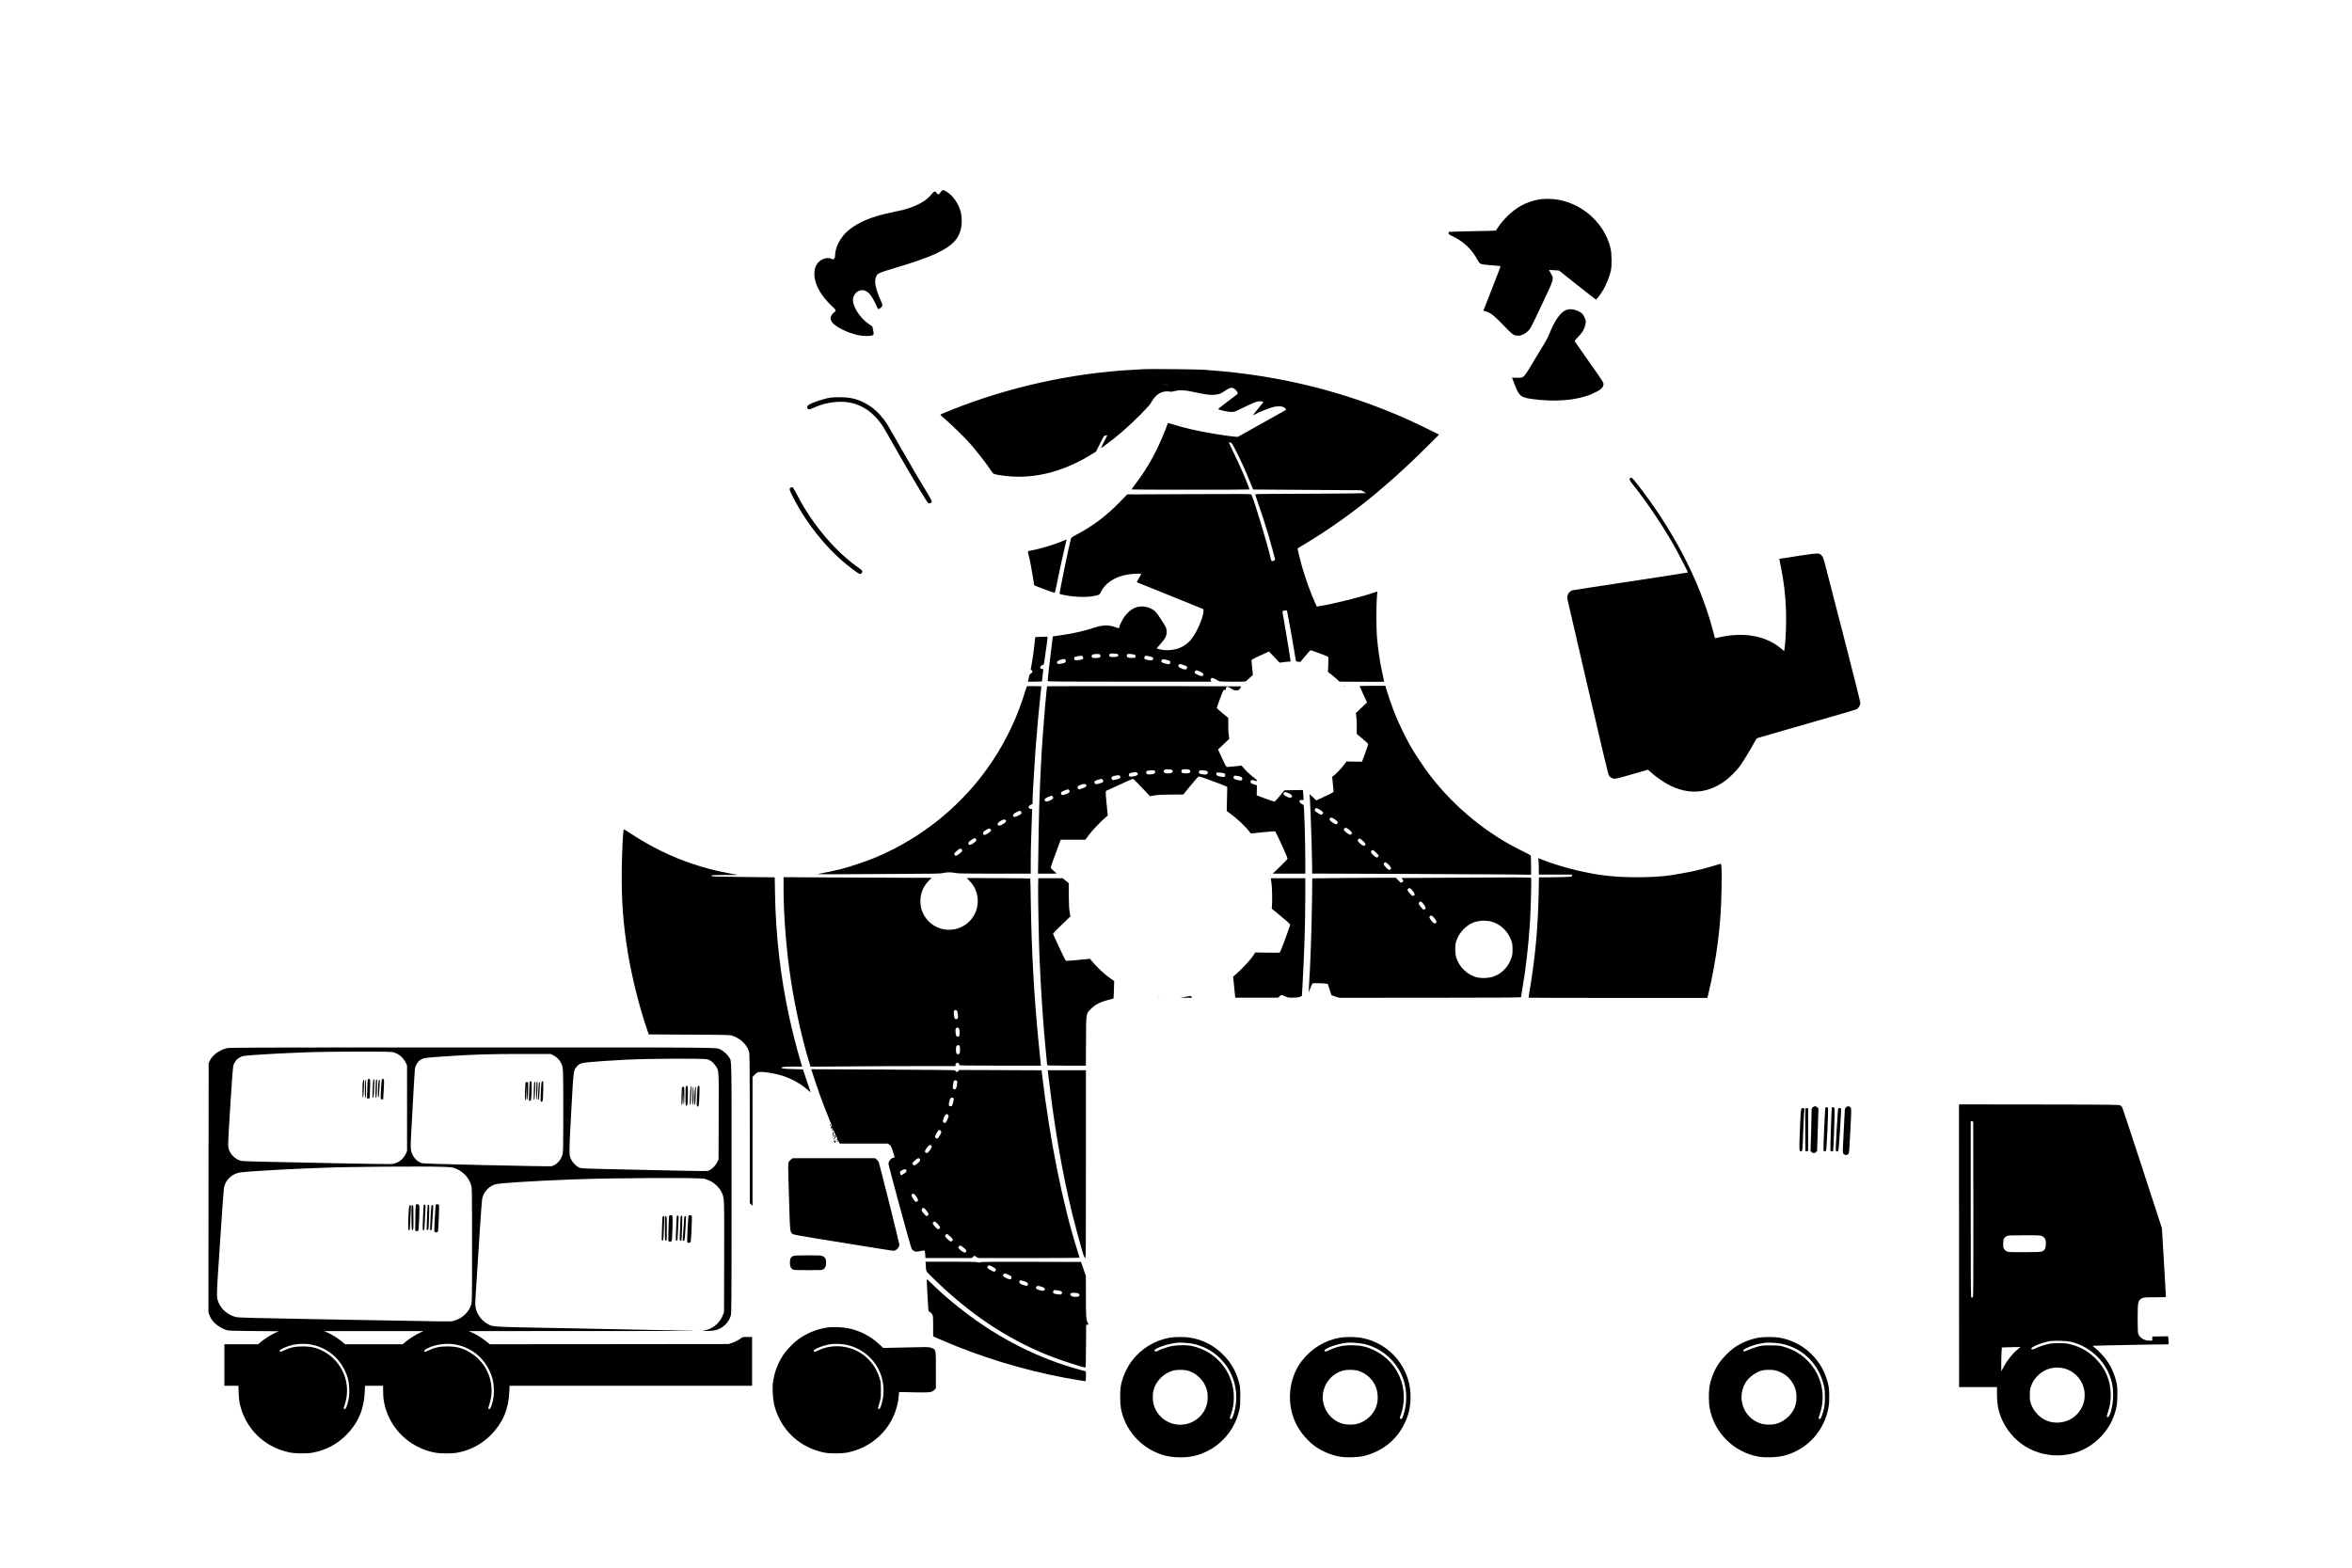 <?xml version="1.0" standalone="no"?>
<!DOCTYPE svg PUBLIC "-//W3C//DTD SVG 20010904//EN"
 "http://www.w3.org/TR/2001/REC-SVG-20010904/DTD/svg10.dtd">
<svg version="1.0" xmlns="http://www.w3.org/2000/svg"
 width="5157pt" height="3438pt" viewBox="0 0 5157 3438"
 preserveAspectRatio="xMidYMid meet">

<g transform="translate(0,3438) scale(0.1,-0.1)"
fill="#000000" stroke="none">
<path d="M20624 30165 c-30 -52 -65 -61 -85 -22 -30 55 -58 49 -117 -26 -87
-111 -235 -207 -432 -280 -113 -42 -201 -65 -426 -112 -442 -91 -733 -210
-958 -394 -171 -138 -296 -373 -296 -554 0 -29 -7 -53 -19 -68 -19 -23 -19
-23 -55 -6 -110 52 -270 -14 -339 -140 -36 -67 -50 -166 -37 -259 29 -210 151
-417 365 -621 94 -91 105 -104 95 -122 -6 -11 -19 -25 -31 -31 -34 -19 -79
-90 -79 -127 0 -82 88 -166 263 -252 222 -108 429 -155 601 -136 87 9 93 19
70 126 l-18 81 -66 44 c-211 139 -384 418 -355 573 17 92 90 163 181 177 65 9
142 -31 200 -105 38 -48 112 -185 152 -283 14 -34 20 -34 62 -5 56 37 58 65
15 160 -119 259 -153 432 -104 533 35 73 39 75 486 210 632 190 943 322 1148
484 113 91 172 177 216 320 34 107 34 300 1 414 -51 177 -164 340 -295 425
-83 55 -109 54 -143 -4z"/>
<path d="M33769 30009 c-142 -20 -300 -74 -425 -144 -186 -104 -388 -298 -512
-491 l-32 -51 -158 -6 c-86 -3 -242 -6 -347 -7 -104 -1 -266 -5 -360 -9 l-170
-6 -3 -27 c-3 -24 4 -30 92 -71 235 -112 422 -290 542 -517 19 -37 46 -73 62
-82 26 -16 130 -29 345 -44 62 -4 97 -10 97 -18 0 -6 -85 -227 -188 -491
l-188 -480 50 -13 c102 -26 190 -96 407 -322 138 -143 182 -183 218 -197 96
-37 201 -8 302 85 54 50 60 61 300 569 284 603 276 575 202 698 -22 39 -40 71
-38 73 2 2 51 0 110 -4 l108 -7 291 -232 c160 -127 343 -271 406 -319 l115
-87 33 38 c127 144 248 396 294 608 20 93 17 362 -6 465 -135 623 -745 1106
-1387 1099 -57 -1 -129 -5 -160 -10z"/>
<path d="M34349 27586 c-128 -45 -257 -224 -376 -521 -24 -60 -63 -139 -85
-175 -23 -36 -124 -202 -224 -370 -268 -449 -245 -425 -404 -424 l-109 1 16
-36 c8 -20 23 -58 33 -86 102 -278 138 -310 390 -345 493 -70 978 -31 1297
103 178 75 256 133 268 200 10 54 12 52 -285 472 -109 154 -336 479 -343 491
-4 7 21 41 61 80 38 38 85 94 106 124 42 63 76 163 76 224 0 55 -51 158 -93
190 -98 73 -238 104 -328 72z"/>
<path d="M25085 26284 c-33 -2 -145 -8 -250 -14 -1349 -75 -2721 -379 -3980
-882 -110 -44 -210 -85 -222 -92 -22 -11 -19 -16 99 -116 130 -113 386 -362
513 -500 138 -151 413 -504 500 -643 34 -54 41 -56 201 -81 647 -101 1310 49
1957 441 l128 78 87 175 c87 174 87 175 125 181 20 3 37 4 37 2 0 -2 -20 -40
-44 -86 -25 -45 -57 -108 -71 -141 l-26 -58 53 38 c289 208 540 426 828 716
123 124 195 205 214 240 61 114 135 191 220 228 53 24 139 34 191 23 30 -7 58
-4 110 10 104 28 213 24 385 -13 237 -51 350 -69 435 -70 94 0 187 21 230 53
126 92 182 115 232 96 37 -14 79 -54 94 -92 12 -28 11 -32 -12 -49 -13 -11
-111 -85 -216 -165 -106 -80 -193 -148 -193 -152 0 -17 205 -64 280 -65 75 -1
75 -1 265 92 237 117 303 142 369 142 66 0 86 -12 65 -37 -9 -10 -28 -31 -42
-48 -53 -62 -176 -219 -173 -222 1 -1 32 13 68 32 104 55 333 144 401 155 126
20 199 8 241 -39 19 -21 19 -22 0 -36 -10 -8 -46 -29 -79 -46 -33 -18 -264
-147 -514 -287 l-453 -254 -112 11 c-110 12 -166 20 -421 61 -327 53 -662 130
-890 204 -95 31 -107 33 -112 18 -41 -120 -132 -341 -195 -474 -156 -331 -314
-593 -525 -869 -40 -53 -73 -99 -73 -103 0 -7 2574 -8 2582 0 15 15 -202 524
-349 818 -57 114 -102 211 -99 214 3 3 20 1 37 -4 29 -8 41 -27 130 -204 110
-217 188 -389 294 -650 l72 -175 1182 -8 1183 -8 57 -32 56 -32 -340 -6 c-187
-3 -735 -7 -1217 -8 -621 -1 -878 -4 -878 -12 0 -6 30 -95 66 -197 70 -196
145 -427 215 -659 45 -153 159 -563 159 -575 0 -12 -60 -40 -74 -35 -7 3 -18
31 -25 63 -66 295 -369 1296 -422 1396 -9 17 -87 17 -1367 11 l-1357 -6 -149
-154 c-300 -310 -592 -531 -953 -723 -111 -59 -124 -68 -133 -100 -44 -154
-257 -1196 -247 -1206 2 -2 37 -11 78 -19 267 -57 569 -61 747 -10 50 15 53
18 87 85 84 166 258 292 485 350 147 37 390 54 390 28 0 -7 -23 -49 -50 -93
-45 -71 -48 -81 -33 -88 10 -4 340 -137 733 -296 l715 -289 3 -31 c7 -70 -50
-246 -135 -415 -110 -220 -213 -329 -380 -402 -127 -56 -333 -69 -460 -30
l-53 17 90 103 c108 124 129 167 130 259 0 82 -7 98 -136 293 -77 117 -104
150 -151 184 -123 88 -292 105 -426 43 -77 -37 -151 -102 -215 -191 -46 -65
-112 -203 -112 -236 0 -20 -1 -20 -93 13 -133 49 -270 46 -437 -9 -243 -79
-464 -130 -735 -169 l-190 -27 -32 -254 c-33 -264 -83 -699 -83 -725 0 -13
213 -15 1795 -15 l1796 0 -11 21 c-14 25 -8 44 18 58 15 8 32 3 78 -21 32 -17
66 -37 75 -44 12 -11 74 -14 304 -14 285 0 288 0 309 23 12 12 47 45 79 73
l58 51 -15 148 c-9 81 -16 157 -16 169 0 22 34 40 330 173 l54 25 117 -123
116 -122 84 11 c46 7 101 12 122 12 37 0 38 1 32 33 -3 17 -30 187 -60 377
-31 190 -70 425 -88 522 -37 198 -39 188 39 188 l32 0 37 -192 c47 -248 118
-651 140 -798 10 -63 20 -118 24 -121 3 -4 25 -9 49 -12 l43 -5 107 129 c58
71 112 129 118 129 18 0 367 -130 382 -143 10 -8 11 -45 6 -171 l-7 -161 79
-62 c44 -33 100 -82 126 -107 l47 -45 490 -3 c270 -2 491 -1 491 2 0 3 -13 64
-29 136 -65 286 -108 574 -131 869 -14 175 -14 671 -1 830 6 66 11 125 11 132
0 9 -11 8 -42 -3 -282 -100 -955 -268 -1239 -309 l-47 -7 -27 59 c-101 217
-226 565 -304 843 -42 149 -94 371 -89 375 2 1 77 47 168 100 501 298 1141
755 1566 1119 39 34 108 93 154 131 286 241 653 582 989 919 l224 224 -214
107 c-1307 655 -2724 1074 -4219 1249 -209 25 -432 45 -730 67 -138 10 -1178
20 -1305 13z m458 -341 c-7 -2 -19 -2 -25 0 -7 3 -2 5 12 5 14 0 19 -2 13 -5z
m60 -10 c-7 -2 -21 -2 -30 0 -10 3 -4 5 12 5 17 0 24 -2 18 -5z m-1089 -5905
c8 -13 8 -23 0 -35 -9 -14 -28 -19 -88 -21 -81 -3 -106 6 -106 37 0 34 22 42
104 39 62 -2 81 -7 90 -20z m-396 0 c18 -18 14 -56 -7 -68 -11 -5 -51 -10 -90
-10 -60 0 -72 3 -81 20 -16 30 3 58 43 63 69 8 124 6 135 -5z m768 -9 c8 -7
14 -24 12 -38 -3 -24 -7 -26 -58 -29 -107 -6 -156 20 -129 69 10 20 17 21 86
16 41 -3 81 -11 89 -18z m-1148 -31 c15 -15 15 -55 0 -64 -7 -4 -43 -13 -80
-19 -74 -13 -108 -2 -108 34 0 27 20 40 81 50 78 13 94 12 107 -1z m1458 1
c55 -10 94 -31 94 -51 0 -4 -8 -16 -19 -27 -17 -17 -24 -17 -88 -7 -38 7 -74
16 -81 20 -26 16 -7 76 23 76 6 0 38 -5 71 -11z m-1845 -69 c21 -12 26 -52 7
-67 -24 -18 -141 -42 -159 -33 -51 28 -23 71 61 93 70 19 68 19 91 7z m2298
-34 c16 -10 14 -51 -4 -66 -12 -10 -29 -9 -85 5 -97 24 -119 46 -81 84 19 19
21 19 89 1 38 -9 75 -21 81 -24z m292 -87 c35 -12 70 -26 77 -32 19 -15 14
-44 -9 -60 -18 -14 -28 -13 -87 7 -77 26 -100 51 -76 84 19 27 16 27 95 1z
m373 -148 c63 -28 80 -48 70 -76 -11 -28 -48 -27 -117 4 -37 17 -67 32 -67 35
0 2 -3 11 -6 19 -6 17 21 47 42 47 8 0 43 -13 78 -29z"/>
<path d="M18206 25659 c-140 -20 -407 -110 -477 -160 -38 -27 -41 -74 -4 -91
21 -9 36 -6 102 24 184 83 353 125 544 135 384 19 701 -141 946 -477 46 -64
102 -157 238 -400 264 -469 619 -1074 760 -1294 37 -58 56 -67 96 -46 34 19
21 56 -70 202 -145 235 -370 618 -608 1038 -279 490 -283 497 -357 595 -189
250 -438 411 -719 466 -105 20 -337 25 -451 8z"/>
<path d="M35747 23899 c-30 -17 -19 -52 39 -124 325 -405 718 -992 967 -1447
97 -177 260 -498 255 -503 -2 -2 -273 -45 -603 -95 -330 -50 -715 -109 -855
-130 -140 -21 -435 -66 -655 -100 -220 -33 -409 -63 -420 -66 -41 -12 -84 -55
-100 -99 -15 -38 -16 -53 -7 -98 6 -28 209 -904 450 -1945 312 -1345 445
-1901 459 -1920 31 -42 68 -64 114 -69 35 -4 114 15 393 96 l349 101 51 -45
c572 -506 1131 -572 1648 -195 89 65 245 222 315 316 64 87 213 331 309 506
52 96 62 108 93 116 20 5 263 76 541 157 278 80 748 216 1045 301 297 84 555
161 573 171 42 21 82 88 82 137 0 20 -149 614 -330 1319 -182 705 -358 1388
-391 1517 -87 340 -95 365 -130 399 -57 57 -62 57 -514 -11 -225 -34 -411 -62
-412 -63 -1 0 13 -75 32 -165 66 -323 101 -611 114 -942 12 -282 -6 -721 -35
-885 l-6 -32 -65 55 c-338 287 -832 373 -1388 240 -33 -8 -60 -14 -61 -13 -1
1 -27 97 -58 212 -292 1077 -882 2203 -1679 3208 -76 96 -94 110 -120 96z"/>
<path d="M17342 23689 c-46 -17 -39 -49 53 -226 313 -607 779 -1173 1270
-1544 149 -112 180 -132 204 -124 26 8 44 40 36 64 -3 10 -31 35 -62 57 -514
352 -1037 969 -1365 1611 -46 89 -90 164 -98 166 -9 2 -26 0 -38 -4z"/>
<path d="M23275 22504 c-185 -75 -459 -157 -650 -194 -103 -20 -95 -11 -74
-93 30 -116 70 -320 98 -502 l26 -170 88 -37 c87 -37 344 -128 363 -128 5 0
22 66 37 148 36 192 126 609 181 840 23 100 42 182 42 182 -1 -1 -50 -21 -111
-46z"/>
<path d="M22818 20413 l-117 -4 -5 -32 c-3 -18 -10 -81 -16 -142 -14 -139 -35
-290 -61 -428 l-20 -108 22 -18 c27 -22 20 -50 -19 -72 -23 -13 -31 -28 -41
-75 -7 -32 -15 -69 -18 -82 l-5 -23 153 3 154 3 12 105 c6 58 14 120 17 139 5
29 3 33 -15 28 -13 -3 -28 2 -40 14 -25 25 -12 53 36 73 29 12 34 20 40 58 3
24 21 153 40 288 41 285 41 281 18 278 -10 -1 -71 -4 -135 -5z"/>
<path d="M22527 19332 c-11 -2 -25 -33 -42 -90 -171 -569 -406 -1073 -728
-1557 -620 -933 -1523 -1676 -2562 -2110 -198 -83 -549 -201 -756 -254 -132
-34 -330 -76 -508 -108 -24 -5 120 -7 320 -6 200 2 814 5 1364 7 868 4 1008 6
1060 20 75 20 192 20 270 1 50 -12 196 -14 858 -15 l797 0 0 263 c0 144 4 381
10 527 5 146 12 347 15 448 l6 182 -30 0 c-33 0 -55 27 -45 55 4 9 24 25 45
36 l39 19 1 88 c0 48 2 103 4 122 1 19 6 98 9 175 6 130 9 174 21 345 3 36 9
144 15 240 6 96 12 195 15 220 2 25 7 83 10 130 6 91 24 304 50 595 14 153 36
369 62 607 l6 57 -145 3 c-80 2 -152 2 -161 0z m-143 -2748 c33 -33 12 -59
-83 -104 -55 -25 -82 -21 -89 14 -5 25 14 44 77 76 65 34 74 35 95 14z m-334
-189 c21 -26 6 -49 -59 -88 -66 -40 -103 -44 -115 -11 -10 25 10 50 66 82 59
34 90 39 108 17z m-332 -197 c24 -24 12 -48 -48 -88 -75 -51 -115 -52 -115 -5
0 24 9 36 54 67 56 39 88 47 109 26z m-316 -224 c12 -25 10 -29 -24 -59 -58
-50 -105 -72 -126 -59 -41 26 -26 57 53 110 60 41 82 43 97 8z m-310 -230 c12
-25 9 -29 -37 -71 -76 -67 -116 -77 -131 -30 -6 18 4 31 52 74 67 60 98 67
116 27z"/>
<path d="M23523 19332 l-563 -2 -5 -23 c-2 -12 -11 -101 -20 -197 -8 -96 -17
-195 -20 -220 -7 -69 -33 -393 -40 -495 -3 -49 -8 -108 -10 -130 -2 -22 -7
-87 -10 -145 -3 -58 -8 -123 -10 -145 -2 -22 -7 -105 -11 -185 -3 -80 -8 -152
-9 -161 -2 -9 -6 -108 -10 -220 -4 -112 -9 -206 -10 -209 -2 -3 -6 -117 -10
-255 -4 -137 -8 -261 -10 -273 -2 -13 -6 -213 -10 -445 -3 -232 -8 -554 -11
-714 l-5 -293 205 0 c113 0 206 2 206 4 0 2 -29 28 -65 56 -47 37 -65 58 -65
75 0 20 87 265 193 545 l25 65 270 0 270 0 78 105 c76 102 256 292 361 381
l52 44 -25 249 c-14 136 -23 259 -20 272 3 12 15 26 27 29 11 4 69 30 127 57
197 93 432 198 443 198 9 0 167 -159 325 -328 l49 -53 95 17 c73 13 159 18
365 19 l270 1 159 195 c87 107 166 197 175 200 10 4 78 -16 156 -45 77 -29
205 -76 285 -105 80 -30 155 -60 167 -67 l22 -14 -6 -263 -6 -263 74 -54 c158
-114 341 -288 434 -412 l20 -26 262 26 c231 23 265 25 277 12 21 -23 266 -562
266 -587 0 -14 -51 -70 -162 -177 l-163 -156 358 0 357 0 0 288 c0 430 -25
1214 -38 1220 -37 14 -88 51 -90 65 -6 31 18 50 57 43 l34 -5 -6 110 c-3 61
-7 112 -9 113 -2 1 -94 0 -205 -2 l-202 -4 -101 -124 c-60 -74 -108 -124 -119
-124 -9 0 -100 31 -202 69 l-184 69 2 110 2 111 -57 16 c-69 20 -82 30 -82 61
0 36 30 47 80 29 52 -18 60 -19 60 -1 0 7 -32 37 -71 66 -76 57 -174 149 -231
218 l-35 42 -143 -15 c-78 -8 -154 -15 -169 -15 -26 0 -33 11 -116 192 l-89
191 123 117 124 116 -12 82 c-7 44 -11 148 -10 229 l1 148 -126 103 c-69 57
-126 110 -126 117 0 20 129 366 142 382 6 7 21 13 34 13 20 0 24 5 24 30 0 23
5 31 25 36 19 5 40 -4 88 -35 53 -34 72 -41 114 -41 49 0 53 2 83 43 20 28 27
43 18 45 -19 4 -3023 7 -3685 4z m2184 -1849 c13 -19 12 -24 -6 -42 -30 -30
-149 -31 -176 -1 -17 18 -17 21 -1 45 16 24 21 26 93 23 65 -3 78 -6 90 -25z
m377 11 c22 -21 20 -51 -3 -64 -21 -11 -112 -13 -149 -4 -26 8 -39 48 -22 69
18 22 153 21 174 -1z m-766 -16 c19 -19 14 -46 -10 -62 -35 -21 -145 -28 -163
-9 -18 18 -19 47 -2 61 24 20 157 28 175 10z m1144 -5 c5 -2 13 -13 18 -23 8
-15 6 -24 -10 -40 -17 -17 -29 -20 -73 -15 -83 10 -96 14 -108 36 -8 17 -7 25
7 41 17 17 26 19 89 13 38 -4 73 -9 77 -12z m-1530 -40 c40 -36 9 -66 -82 -80
-74 -12 -100 -4 -100 31 0 32 15 42 80 54 79 14 81 14 102 -5z m1902 -9 c27
-10 38 -41 25 -65 -10 -20 -16 -21 -72 -14 -97 10 -131 35 -113 82 5 13 18 15
75 9 38 -3 77 -9 85 -12z m-2274 -64 c19 -35 -3 -57 -67 -70 -32 -6 -64 -13
-71 -16 -23 -7 -52 15 -52 41 0 29 11 36 70 51 73 19 108 17 120 -6z m2638
-13 c28 -9 38 -18 40 -38 5 -47 -19 -55 -104 -35 -80 19 -98 35 -83 75 9 22
13 23 60 17 27 -4 67 -12 87 -19z m-3027 -57 c21 -12 26 -53 7 -67 -7 -5 -44
-18 -81 -28 -68 -18 -69 -18 -89 3 -33 33 -7 62 73 83 35 10 65 18 67 18 2 1
12 -4 23 -9z m-357 -122 c18 -30 -5 -51 -83 -78 l-73 -25 -19 23 c-27 34 -11
56 58 81 68 23 102 23 117 -1z m-370 -120 c23 -33 3 -56 -73 -84 -67 -25 -95
-24 -105 3 -13 32 5 51 72 76 83 32 87 32 106 5z m4815 -66 c63 -31 81 -54 65
-79 -18 -28 -55 -25 -119 10 -61 32 -76 56 -55 82 18 21 47 18 109 -13z
m-5175 -74 c22 -31 4 -54 -64 -84 -68 -29 -96 -30 -110 -4 -17 31 1 52 72 82
77 33 83 34 102 6z"/>
<path d="M29463 19333 c9 -2 23 -2 30 0 6 3 -1 5 -18 5 -16 0 -22 -2 -12 -5z"/>
<path d="M29810 19336 c0 -3 37 -85 81 -183 l82 -178 -123 -117 -122 -117 11
-80 c7 -44 11 -147 10 -228 l-2 -148 124 -102 c68 -56 125 -110 126 -120 2
-10 -28 -101 -66 -203 l-68 -185 -170 3 -170 3 -53 -72 c-57 -77 -161 -187
-223 -236 l-38 -30 15 -148 c9 -81 16 -158 16 -170 0 -19 -26 -34 -190 -110
l-191 -89 -67 67 c-59 58 -93 84 -79 60 3 -5 7 -71 11 -148 4 -77 8 -183 11
-235 15 -316 34 -990 35 -1221 l0 -126 1823 -7 c1002 -3 2082 -9 2400 -12
l577 -7 0 201 c0 110 -3 208 -6 217 -4 9 -70 47 -148 84 -785 375 -1496 951
-2046 1656 -121 156 -341 482 -440 655 -106 185 -269 521 -348 721 -65 164
-167 462 -193 564 l-11 45 -284 0 c-156 0 -284 -2 -284 -4z m-869 -2715 c48
-29 65 -45 67 -64 4 -30 -26 -51 -55 -40 -34 13 -120 72 -126 86 -7 18 19 57
37 57 7 0 41 -17 77 -39z m330 -211 c62 -43 76 -74 44 -100 -19 -16 -54 -2
-122 49 -43 31 -53 57 -31 79 20 20 47 14 109 -28z m308 -225 c67 -49 80 -84
40 -106 -19 -10 -29 -6 -77 28 -74 52 -87 72 -66 101 8 12 21 22 28 22 8 0 41
-20 75 -45z m304 -246 c57 -50 68 -74 45 -97 -21 -21 -45 -13 -102 35 -56 48
-69 76 -44 101 21 21 43 13 101 -39z m288 -256 c32 -31 59 -61 59 -68 0 -7 -9
-20 -19 -29 -24 -22 -47 -12 -108 47 -46 44 -55 79 -25 96 27 16 30 15 93 -46z
m276 -265 c57 -56 67 -90 34 -108 -28 -14 -27 -15 -87 41 -54 52 -66 83 -42
107 21 21 41 13 95 -40z"/>
<path d="M13675 16188 c-15 -46 -38 -505 -42 -858 -9 -685 28 -1204 133 -1840
88 -539 256 -1211 421 -1685 l38 -110 890 -5 c890 -5 890 -5 952 -27 195 -71
336 -221 363 -388 6 -37 10 -665 10 -1671 l0 -1610 30 -29 30 -29 0 1412 0
1412 37 41 c20 22 50 47 66 56 50 25 160 20 357 -19 280 -54 531 -173 740
-351 l75 -64 -85 252 -84 252 -219 7 c-204 6 -255 12 -250 33 4 15 79 22 264
22 l186 1 -48 163 c-63 208 -176 654 -233 917 -192 881 -297 1788 -313 2718
l-6 352 -86 1 c-47 1 -358 5 -691 8 -565 6 -605 7 -608 24 -3 16 16 17 290 18
l293 1 -180 33 c-310 57 -533 114 -823 211 -463 154 -941 389 -1355 666 -94
63 -149 94 -152 86z"/>
<path d="M33734 15499 c3 -34 6 -115 6 -180 l0 -119 365 0 365 0 0 -23 c0 -24
0 -24 -172 -30 -95 -4 -259 -7 -364 -7 l-191 0 -6 -347 c-14 -739 -77 -1424
-196 -2123 -16 -91 -26 -167 -24 -170 3 -3 885 -5 1961 -5 l1957 0 27 110 c74
295 159 759 202 1105 54 424 75 724 83 1195 7 409 1 540 -25 532 -10 -3 -100
-30 -202 -60 -287 -85 -468 -124 -883 -191 -195 -32 -542 -49 -867 -43 -438 8
-709 41 -1145 138 -267 59 -616 166 -844 258 l-54 22 7 -62z"/>
<path d="M17180 14909 c0 -616 63 -1389 165 -2050 92 -592 247 -1286 397
-1773 l30 -99 786 6 c433 4 1148 7 1590 7 l802 0 0 23 c0 27 10 41 33 50 21 8
61 -28 53 -49 -5 -12 120 -14 891 -14 l896 0 -6 58 c-3 31 -21 217 -41 412
-102 1019 -159 2034 -175 3132 -3 273 -9 499 -12 502 -3 3 -317 6 -699 8
l-695 3 60 -60 c112 -113 173 -250 182 -411 21 -361 -265 -664 -627 -664 -247
1 -461 135 -569 356 -42 86 -61 171 -61 274 0 165 65 324 180 441 l67 69 -491
0 c-270 0 -1001 3 -1623 7 l-1133 6 0 -234z m3800 -2693 c19 -24 35 -153 20
-171 -17 -20 -57 -19 -69 3 -17 31 -25 151 -11 167 16 19 44 19 60 1z m50
-397 c6 -10 10 -49 10 -88 0 -60 -3 -72 -20 -81 -45 -24 -70 21 -70 125 0 44
7 59 30 67 21 7 39 -1 50 -23z m8 -371 c15 -15 16 -142 2 -169 -6 -11 -21 -19
-35 -19 -33 0 -45 27 -45 104 0 45 5 69 16 80 18 19 45 21 62 4z"/>
<path d="M31512 15130 l-784 -5 21 -27 c12 -14 21 -31 21 -37 0 -10 -38 -41
-51 -41 -4 0 -31 25 -60 55 l-52 55 -401 0 c-221 0 -633 -3 -917 -7 l-516 -6
-6 -500 c-9 -661 -36 -1424 -67 -1867 -4 -69 -7 -126 -6 -127 2 -2 17 36 36
85 18 48 38 93 44 101 9 11 41 13 170 8 88 -4 163 -10 167 -14 4 -4 23 -62 43
-127 20 -66 37 -120 39 -121 12 -8 163 -56 176 -57 9 0 908 1 1999 1 1369 1
1982 4 1982 11 0 6 11 75 24 153 80 464 138 962 171 1472 16 245 36 970 28
993 -5 13 -353 13 -2061 2z m-538 -287 c53 -63 57 -88 20 -105 -26 -12 -30
-10 -80 47 -59 65 -65 86 -33 109 29 20 40 13 93 -51z m240 -292 c53 -68 58
-96 20 -113 -25 -11 -29 -9 -64 32 -64 74 -72 93 -54 118 25 36 49 27 98 -37z
m233 -303 c54 -73 55 -75 43 -98 -20 -38 -56 -25 -105 38 -47 59 -53 80 -33
100 25 25 55 13 95 -40z m1227 -73 c207 -44 390 -210 463 -422 23 -67 27 -94
27 -193 0 -102 -3 -124 -30 -200 -68 -195 -216 -341 -404 -401 -93 -30 -237
-36 -334 -15 -222 50 -413 235 -471 456 -21 78 -23 224 -6 300 43 186 193 365
368 441 110 48 260 61 387 34z"/>
<path d="M22762 14947 c-4 -204 14 -1156 28 -1512 31 -772 85 -1565 150 -2205
11 -107 20 -200 20 -207 0 -10 86 -13 425 -13 l424 0 3 543 c3 622 -2 585 100
694 94 99 210 160 400 207 56 15 102 27 104 29 1 1 4 88 8 192 l6 190 -82 57
c-139 97 -320 268 -426 402 l-23 30 -257 -26 c-142 -14 -264 -22 -272 -18 -14
8 -280 571 -281 595 0 6 86 93 191 195 l191 185 -17 95 c-14 74 -18 156 -19
363 l-1 269 -67 54 -67 54 -268 0 -267 0 -3 -173z"/>
<path d="M27877 15028 c15 -98 21 -357 13 -494 l-5 -82 200 -164 c120 -98 201
-172 202 -183 4 -25 -211 -605 -227 -615 -6 -4 -130 -5 -274 -2 l-263 5 -24
-39 c-69 -112 -268 -329 -413 -451 l-48 -40 23 -232 23 -231 471 0 471 0 29
30 c16 17 37 30 47 30 10 0 45 -13 78 -30 55 -28 67 -30 167 -29 80 0 120 5
153 18 l45 19 12 198 c39 655 63 1414 63 1987 l0 397 -378 0 -379 0 14 -92z"/>
<path d="M26030 12525 c-36 -7 -83 -13 -104 -14 -22 -1 -37 -3 -34 -6 4 -5
151 -8 232 -6 18 1 18 2 1 21 -10 11 -21 19 -24 19 -3 -1 -35 -7 -71 -14z"/>
<path d="M25398 12503 c6 -2 18 -2 25 0 6 3 1 5 -13 5 -14 0 -19 -2 -12 -5z"/>
<path d="M4962 11390 c-158 -42 -300 -146 -358 -265 l-29 -60 -3 -2730 -2
-2729 21 -63 c46 -138 177 -258 359 -326 53 -21 77 -22 609 -27 l554 -5 -75
-33 c-88 -39 -238 -134 -321 -203 l-59 -49 -369 0 -369 0 0 -455 0 -455 154 0
153 0 6 -152 c3 -84 12 -187 21 -228 120 -554 534 -964 1089 -1081 133 -28
377 -31 513 -6 284 52 529 181 735 386 258 259 391 567 406 944 l6 137 198 0
199 0 0 -112 c0 -62 5 -144 10 -183 65 -457 351 -849 765 -1050 127 -62 200
-87 340 -117 132 -28 376 -30 515 -5 279 51 527 182 731 386 258 259 391 567
406 944 l6 137 2658 0 2659 0 0 535 0 535 -104 0 c-95 0 -107 -2 -133 -24 -44
-37 -132 -82 -208 -108 l-70 -23 -2617 -3 -2618 -2 -87 69 c-99 78 -217 150
-313 192 l-65 28 2504 1 c1377 0 2502 2 2500 4 -2 2 -213 6 -469 10 -256 3
-532 9 -615 12 -82 3 -863 18 -1735 35 -1728 32 -1642 27 -1761 90 -168 90
-279 268 -279 451 0 40 16 307 35 593 19 286 50 768 69 1070 19 303 40 581 46
618 23 152 131 279 280 332 82 29 745 72 1705 110 850 34 2770 43 2894 14 25
-6 80 -27 121 -47 97 -45 203 -148 248 -242 65 -132 63 -86 60 -1423 l-3
-1212 -22 -59 c-72 -187 -233 -318 -427 -346 -41 -6 -29 -8 64 -9 66 0 144 5
183 14 162 34 299 158 348 315 18 58 19 153 19 2798 1 2974 5 2776 -53 2875
-34 57 -112 129 -175 161 -119 60 309 56 -5477 55 -5183 0 -5302 -1 -5373 -19z
m3634 -81 c128 -24 237 -107 297 -229 l32 -65 0 -940 0 -940 -31 -65 c-61
-129 -184 -212 -324 -218 -72 -4 -1579 22 -1930 33 -91 3 -419 10 -730 15
-311 6 -587 15 -614 21 -108 21 -214 109 -264 217 -20 44 -27 76 -29 142 -2
47 21 454 50 905 51 779 55 822 77 865 12 24 32 57 43 73 27 36 101 82 152 96
112 28 1285 89 1840 94 740 8 1377 6 1431 -4z m3536 -72 c68 -33 135 -99 167
-163 52 -102 51 -85 51 -1055 0 -875 -1 -909 -20 -971 -38 -123 -144 -228
-247 -244 -26 -4 -666 7 -1423 24 -1141 26 -1382 34 -1418 46 -101 36 -180
121 -219 236 -20 61 -22 131 -10 360 39 733 78 1423 83 1460 12 94 72 183 147
222 52 26 105 33 447 57 639 46 1060 59 1865 57 l520 -1 57 -28z m3380 -88
c59 -15 130 -70 175 -138 78 -114 74 -54 71 -1112 l-3 -944 -27 -57 c-34 -72
-98 -143 -163 -176 -60 -32 97 -32 -1505 3 -1391 30 -1303 27 -1366 54 -63 27
-134 99 -169 170 -51 101 -51 112 -1 1039 52 944 48 914 122 1001 56 65 95 80
257 96 164 16 515 40 832 56 481 25 1687 30 1777 8z m-5817 -2358 c203 -7 225
-10 287 -34 170 -66 297 -199 348 -366 19 -61 20 -99 20 -1311 0 -1217 0
-1250 -20 -1312 -52 -171 -200 -307 -383 -355 -73 -19 89 -20 -2767 32 -1595
29 -1946 38 -2000 50 -176 41 -328 167 -389 323 -48 120 -48 89 33 1312 41
624 80 1161 85 1193 31 184 178 321 371 347 142 19 930 66 1415 85 83 3 269
10 415 16 521 22 2172 34 2585 20z m-491 -3640 c-98 -46 -225 -127 -312 -198
l-65 -53 -630 0 -630 0 -51 43 c-107 90 -230 168 -346 218 l-65 28 1090 0
1090 0 -81 -38z m-2393 -256 c332 -58 603 -264 750 -571 66 -137 89 -230 96
-389 6 -146 -4 -234 -42 -354 -29 -91 -50 -120 -71 -99 -11 11 -10 25 11 84
146 419 -10 883 -379 1129 -171 114 -327 159 -541 158 -163 0 -276 -25 -409
-88 -53 -25 -81 -34 -88 -27 -27 27 28 65 171 116 151 54 340 70 502 41z
m3170 0 c325 -57 600 -263 744 -560 71 -144 97 -247 103 -403 5 -138 -7 -236
-44 -354 -28 -88 -49 -117 -70 -96 -11 11 -10 25 11 84 145 418 -10 883 -377
1127 -173 116 -328 161 -543 160 -163 0 -276 -25 -409 -88 -53 -25 -81 -34
-88 -27 -19 19 0 41 59 70 180 90 411 123 614 87z"/>
<path d="M8065 10709 c-4 -6 -10 -103 -13 -216 l-5 -205 29 4 29 3 8 190 c4
105 5 200 2 213 -6 23 -38 31 -50 11z"/>
<path d="M8373 10708 c-9 -14 -32 -405 -25 -425 3 -11 49 -19 53 -10 1 1 7 97
13 212 12 208 10 235 -20 235 -7 0 -16 -6 -21 -12z"/>
<path d="M8185 10698 c-9 -28 -23 -384 -14 -392 17 -19 26 43 33 222 6 131 5
182 -3 182 -7 0 -14 -6 -16 -12z"/>
<path d="M8247 10702 c-11 -17 -19 -389 -9 -396 6 -3 13 -3 15 1 3 5 8 97 12
206 5 138 4 197 -3 197 -6 0 -13 -3 -15 -8z"/>
<path d="M7956 10658 c-11 -83 -11 -343 -1 -348 12 -6 21 83 27 263 4 99 2
127 -8 127 -8 0 -15 -17 -18 -42z"/>
<path d="M8000 10500 c0 -157 3 -201 13 -197 9 3 12 51 12 197 0 146 -3 194
-12 198 -10 3 -13 -41 -13 -198z"/>
<path d="M8294 10593 c-11 -159 -10 -278 1 -281 10 -3 17 57 29 266 7 105 6
122 -7 122 -12 0 -17 -22 -23 -107z"/>
<path d="M11615 10660 c-3 -6 -9 -103 -12 -216 l-6 -206 24 4 c24 3 24 5 32
148 10 202 6 274 -15 278 -9 2 -19 -2 -23 -8z"/>
<path d="M11876 10661 c-9 -13 -28 -420 -21 -431 4 -6 15 -10 25 -10 16 0 19
11 24 73 3 39 7 139 9 222 2 132 0 150 -15 153 -9 2 -19 -1 -22 -7z"/>
<path d="M11717 10653 c-11 -18 -19 -390 -9 -397 13 -8 19 51 27 246 3 86 1
149 -4 153 -5 3 -12 2 -14 -2z"/>
<path d="M11767 10653 c-10 -17 -12 -388 -2 -393 13 -7 30 379 17 392 -5 5
-12 6 -15 1z"/>
<path d="M11516 10543 c-9 -150 -8 -281 3 -287 16 -11 21 25 23 182 l2 157 6
-168 c7 -237 24 -222 28 24 l2 196 -28 1 -29 1 -7 -106z"/>
<path d="M11817 10643 c-4 -6 -21 -303 -22 -370 0 -7 5 -13 10 -13 12 -1 20
70 29 253 5 89 4 137 -3 137 -5 0 -12 -3 -14 -7z"/>
<path d="M15042 10558 c-9 -9 -12 -70 -12 -214 0 -204 5 -234 35 -203 10 10
14 64 17 209 3 213 -3 245 -40 208z"/>
<path d="M15302 10558 c-6 -7 -15 -105 -20 -218 -8 -174 -7 -207 5 -220 31
-32 40 10 47 225 4 112 5 209 1 215 -8 13 -20 13 -33 -2z"/>
<path d="M15145 10550 c-9 -15 -24 -384 -15 -393 16 -17 20 14 26 207 7 182 5
212 -11 186z"/>
<path d="M15197 10553 c-13 -21 -22 -403 -9 -403 6 0 13 32 17 73 8 95 2 346
-8 330z"/>
<path d="M14955 10540 c-11 -18 -19 -390 -8 -390 16 0 23 60 25 215 l2 140 6
-173 c7 -241 25 -227 25 20 0 189 0 191 -22 194 -12 2 -25 -1 -28 -6z"/>
<path d="M15236 10488 c-13 -149 -18 -338 -8 -338 16 0 20 39 28 228 4 114 3
172 -4 172 -5 0 -12 -28 -16 -62z"/>
<path d="M9115 7948 c-3 -13 -6 -144 -8 -293 l-2 -270 29 -3 c16 -2 32 0 37 5
5 5 14 132 20 282 10 297 10 301 -42 301 -21 0 -30 -6 -34 -22z"/>
<path d="M9555 7960 c-3 -5 -13 -138 -22 -296 -14 -258 -14 -287 0 -301 19
-19 64 -10 71 15 8 30 30 557 23 575 -7 19 -61 24 -72 7z"/>
<path d="M9290 7958 c-9 -51 -27 -545 -20 -552 5 -5 15 -6 23 -3 11 4 15 42
21 169 3 89 9 214 13 276 6 110 6 112 -16 112 -11 0 -21 -1 -21 -2z"/>
<path d="M9377 7953 c-4 -7 -22 -434 -22 -533 0 -8 9 -15 20 -15 19 0 20 9 26
130 4 72 8 195 10 275 3 127 1 145 -13 148 -9 2 -18 -1 -21 -5z"/>
<path d="M8975 7939 c-10 -15 -24 -252 -25 -406 0 -123 1 -133 19 -133 17 0
19 13 25 173 3 94 9 218 13 275 5 89 4 102 -10 102 -9 0 -19 -5 -22 -11z"/>
<path d="M9025 7938 c-3 -7 -4 -130 -3 -273 3 -252 4 -260 23 -260 20 0 20 7
20 270 0 249 -1 270 -18 273 -9 2 -19 -3 -22 -10z"/>
<path d="M9460 7948 c-9 -42 -35 -536 -29 -542 16 -18 39 3 39 36 0 18 7 128
15 243 19 274 19 265 -5 265 -11 0 -20 -1 -20 -2z"/>
<path d="M17795 10908 c110 -353 252 -748 389 -1077 31 -73 54 -137 51 -141
-3 -5 0 -10 7 -12 7 -3 4 -7 -7 -12 -11 -4 -16 -4 -13 0 7 6 -18 64 -27 64 -5
0 4 -28 14 -45 3 -5 7 -19 8 -30 2 -11 8 -24 14 -30 7 -7 10 -5 7 5 -1 9 1 15
7 15 5 0 8 -6 7 -14 -2 -7 1 -10 7 -6 6 3 11 1 11 -5 0 -7 -7 -10 -15 -7 -8 4
-17 2 -20 -3 -4 -6 1 -10 10 -10 10 0 13 -5 9 -12 -5 -8 0 -7 11 2 10 8 16 10
12 4 -4 -7 0 -17 8 -24 7 -6 11 -18 8 -26 -3 -8 0 -14 5 -14 11 0 28 -38 24
-52 -1 -5 2 -8 7 -8 8 0 20 -23 27 -52 1 -5 3 -11 4 -15 1 -5 2 -11 1 -15 0
-5 4 -8 11 -8 6 0 4 -8 -6 -19 -17 -19 -17 -19 3 -14 15 4 23 -1 32 -21 l12
-26 527 0 527 0 34 -23 c30 -20 39 -38 76 -146 24 -68 40 -127 37 -132 -3 -5
-12 -9 -20 -9 -49 0 -114 -75 -114 -130 0 -41 491 -1845 509 -1870 10 -14 33
-34 51 -44 30 -18 40 -19 114 -8 45 7 91 15 102 18 20 5 22 1 29 -80 l7 -86
508 0 509 0 26 26 26 26 44 -26 44 -26 1110 0 c611 0 1111 3 1111 8 0 4 -21
72 -46 152 -322 1017 -603 2414 -775 3857 l-12 101 -901 4 -901 3 -22 -22
c-12 -13 -26 -23 -32 -23 -10 0 -37 24 -43 38 -1 5 -699 12 -1576 16 l-1574 7
7 -23z m3185 -234 c11 -12 11 -30 3 -85 -12 -75 -25 -99 -53 -99 -37 0 -45 26
-33 107 6 42 17 79 24 84 21 13 45 11 59 -7z m-71 -382 c7 -12 4 -38 -9 -85
-24 -85 -25 -87 -60 -87 -23 0 -31 6 -36 24 -6 24 21 132 38 154 15 18 56 15
67 -6z m-125 -358 c9 -8 16 -21 16 -28 0 -23 -42 -120 -60 -140 -21 -22 -56
-14 -65 15 -8 24 31 128 58 152 24 21 31 21 51 1z m-160 -350 c9 -8 16 -23 16
-32 0 -23 -60 -122 -82 -136 -23 -14 -52 2 -56 31 -3 22 50 120 76 141 21 16
27 15 46 -4z m-206 -326 c21 -21 13 -47 -29 -103 -45 -59 -62 -70 -90 -55 -31
17 -22 54 27 114 45 56 69 67 92 44z m-248 -298 c13 -24 3 -45 -38 -81 -72
-65 -100 -71 -122 -28 -11 19 -6 27 45 75 61 58 97 69 115 34z m-300 -239 c15
-30 3 -47 -58 -86 -60 -38 -64 -36 -76 21 -6 29 -4 33 36 57 52 31 84 34 98 8z
m220 -580 c46 -69 50 -97 15 -113 -31 -14 -41 -6 -89 72 -31 49 -35 63 -26 80
21 39 56 25 100 -39z m181 -263 c33 -28 89 -108 89 -127 0 -13 -10 -26 -26
-33 -25 -12 -29 -10 -66 32 -60 69 -70 92 -52 119 17 24 33 27 55 9z m297
-348 c52 -62 56 -82 21 -101 -26 -13 -46 -1 -97 59 -44 53 -50 70 -30 90 26
26 55 12 106 -48z m263 -261 c64 -55 76 -89 38 -109 -16 -9 -25 -8 -42 3 -41
28 -107 95 -107 108 0 15 29 49 43 49 5 0 36 -23 68 -51z m317 -267 c43 -35
52 -58 30 -80 -21 -21 -48 -13 -104 30 -65 51 -75 75 -44 100 26 21 35 17 118
-50z"/>
<path d="M22976 10878 c2 -18 20 -163 40 -323 138 -1149 349 -2281 589 -3160
36 -132 77 -280 90 -330 51 -189 80 -270 98 -273 16 -3 17 116 17 2057 l0
2061 -419 0 -420 0 5 -32z"/>
<path d="M42954 7060 l1 -3100 416 0 415 0 0 -162 c0 -274 52 -469 185 -694
297 -503 895 -746 1475 -599 417 106 776 441 914 853 53 160 65 240 65 442 0
169 -3 195 -27 293 -60 236 -165 428 -327 599 -44 47 -106 104 -136 128 -31
24 -54 44 -52 46 5 5 1620 36 1644 31 26 -5 28 10 17 119 l-6 59 -174 -3 -174
-3 0 -44 0 -45 -67 0 c-116 0 -217 67 -243 160 -6 19 -10 170 -10 335 1 367 7
391 105 436 35 16 69 19 278 19 219 0 237 1 237 18 0 9 -20 350 -44 757 l-44
740 -427 1310 c-235 721 -433 1322 -441 1336 -7 14 -26 35 -41 45 -27 18 -78
19 -1784 22 l-1756 2 1 -3100z m314 804 c2 -1692 0 -1923 -13 -1934 -8 -7 -22
-10 -30 -6 -13 5 -15 222 -15 1936 l0 1931 28 -3 27 -3 3 -1921z m1513 -595
c59 -29 83 -88 77 -184 -4 -55 -11 -81 -28 -105 -42 -58 -53 -60 -447 -60
-340 0 -360 1 -391 20 -58 36 -73 73 -70 172 3 98 19 130 79 160 30 16 71 18
387 18 337 0 355 -1 393 -21z m619 -2314 c335 -74 644 -314 802 -621 92 -180
131 -344 131 -554 -1 -245 -81 -526 -134 -473 -10 10 -5 33 20 106 43 126 60
229 61 368 1 322 -118 600 -353 826 -165 158 -343 251 -582 304 -80 18 -321
18 -410 0 -96 -19 -231 -64 -305 -101 -65 -33 -90 -33 -90 -2 0 38 256 137
415 162 88 13 356 4 445 -15z m-1157 -164 c-120 -100 -233 -241 -312 -391
l-51 -95 0 180 c0 99 3 217 7 262 l6 82 96 4 c53 1 145 4 204 5 l108 2 -58
-49z m992 -416 c258 -54 455 -282 472 -545 7 -112 -10 -212 -54 -302 -97 -203
-285 -331 -509 -345 -178 -11 -336 47 -460 171 -77 78 -120 146 -155 246 -19
53 -23 86 -23 185 0 99 4 132 23 185 35 101 78 169 155 245 146 145 346 203
551 160z"/>
<path d="M39745 10095 c-24 -23 -25 -30 -25 -142 0 -65 -5 -275 -11 -467 l-12
-350 27 -23 c34 -29 58 -29 91 0 l26 22 9 260 c5 143 12 353 15 467 l7 207
-26 26 c-32 32 -70 32 -101 0z"/>
<path d="M40475 10095 c-14 -13 -25 -32 -25 -42 0 -10 -11 -227 -25 -483 -24
-453 -25 -466 -7 -490 27 -36 83 -39 109 -7 17 22 21 67 41 458 28 537 28 543
2 569 -27 27 -66 25 -95 -5z"/>
<path d="M40024 10089 c-10 -17 -50 -928 -41 -945 10 -17 41 -18 54 -1 16 19
56 926 42 943 -14 17 -45 18 -55 3z"/>
<path d="M40165 10090 c-8 -13 -38 -927 -31 -945 6 -16 51 -21 60 -6 3 5 13
217 22 471 12 360 13 464 4 475 -14 17 -46 20 -55 5z"/>
<path d="M39496 10064 c-12 -31 -26 -251 -36 -577 -12 -350 -11 -361 34 -355
19 3 22 12 28 83 4 44 12 231 18 415 6 184 15 355 20 379 4 25 6 51 3 58 -7
19 -60 16 -67 -3z"/>
<path d="M39585 10068 c-3 -7 -4 -220 -3 -473 l3 -460 30 0 30 0 0 470 0 470
-28 3 c-16 2 -29 -2 -32 -10z"/>
<path d="M40305 10068 c-12 -32 -62 -914 -53 -925 6 -7 18 -13 28 -13 10 0 22
6 27 13 12 14 68 898 60 922 -8 18 -56 20 -62 3z"/>
<path d="M18264 9548 c-11 -33 -11 -41 -1 -55 5 -7 6 -16 4 -21 -3 -4 -2 -13
2 -20 5 -9 14 -5 30 12 19 20 20 24 6 30 -11 4 -15 1 -13 -11 2 -9 -2 -18 -8
-20 -7 -2 -10 15 -9 52 1 30 0 55 -1 55 -1 0 -6 -10 -10 -22z"/>
<path d="M18307 9449 c-9 -6 -15 -14 -12 -20 10 -14 25 -11 25 7 0 9 5 12 12
8 7 -4 8 -3 4 4 -8 14 -6 14 -29 1z"/>
<path d="M18276 9420 c5 -8 9 -18 9 -22 0 -5 4 -8 8 -9 18 -2 16 9 -5 27 -13
11 -18 13 -12 4z"/>
<path d="M18335 9391 c-3 -5 0 -13 6 -17 7 -4 9 -3 5 4 -3 5 0 13 6 15 9 4 10
6 1 6 -6 1 -14 -3 -18 -8z"/>
<path d="M18280 9359 c0 -4 5 -11 11 -14 6 -4 8 -13 5 -21 -3 -8 0 -11 10 -7
8 3 12 8 10 11 -3 3 2 10 11 17 13 9 13 14 3 20 -9 5 -11 4 -6 -3 4 -7 2 -12
-3 -12 -6 0 -11 4 -11 8 0 5 -7 9 -15 9 -8 0 -15 -4 -15 -8z"/>
<path d="M17350 8957 c-19 -12 -43 -37 -54 -56 -19 -33 -19 -37 3 -764 23
-796 21 -775 81 -819 19 -14 148 -38 520 -99 272 -44 758 -122 1079 -174 321
-52 595 -95 610 -95 59 0 131 73 131 134 0 29 -432 1757 -452 1809 -6 15 -26
41 -45 57 l-34 30 -903 0 -903 0 -33 -23z"/>
<path d="M14673 7718 c-10 -13 -25 -532 -16 -555 2 -7 18 -13 34 -13 21 0 32
6 38 23 11 28 25 516 16 540 -8 20 -57 23 -72 5z"/>
<path d="M15095 7708 c-8 -35 -33 -551 -28 -565 13 -32 70 -25 78 11 12 56 32
552 23 564 -6 6 -23 12 -39 12 -21 0 -30 -6 -34 -22z"/>
<path d="M14840 7718 c-8 -39 -26 -536 -20 -542 5 -5 15 -6 23 -3 11 4 15 43
21 179 3 95 9 217 13 271 6 94 5 97 -16 97 -11 0 -21 -1 -21 -2z"/>
<path d="M14916 7543 c-3 -98 -8 -220 -11 -271 -5 -78 -3 -93 10 -99 9 -3 20
-2 25 3 4 5 11 129 15 277 7 263 7 267 -13 267 -19 0 -20 -9 -26 -177z"/>
<path d="M14526 7683 c-3 -16 -9 -138 -12 -272 -7 -236 -7 -243 12 -239 18 3
20 17 26 178 3 96 9 217 12 268 6 86 5 92 -13 92 -12 0 -21 -9 -25 -27z"/>
<path d="M14580 7440 c0 -263 0 -270 20 -270 20 0 20 7 20 270 0 263 0 270
-20 270 -20 0 -20 -7 -20 -270z"/>
<path d="M15006 7698 c-3 -7 -9 -94 -15 -193 -7 -99 -14 -215 -18 -257 -5 -74
-5 -78 15 -78 24 0 26 13 42 275 17 278 17 259 -3 263 -9 2 -19 -2 -21 -10z"/>
<path d="M17394 6836 c-56 -25 -74 -59 -74 -143 0 -83 14 -120 57 -149 26 -18
50 -19 338 -19 288 0 312 1 338 19 44 30 61 72 60 149 -1 79 -18 111 -74 139
-30 16 -67 18 -324 18 -220 -1 -297 -4 -321 -14z"/>
<path d="M20297 6653 c10 -169 -5 -139 144 -286 799 -787 1615 -1337 2545
-1712 230 -93 756 -265 811 -265 10 0 13 88 15 468 l3 467 26 3 27 3 -19 40
c-35 70 -39 136 -39 583 l-1 441 -53 155 -54 155 -1093 3 c-839 2 -1099 0
-1117 -10 -18 -9 -30 -9 -56 0 -23 9 -184 12 -588 12 l-555 0 4 -57z m1466
-54 c72 -38 87 -63 58 -92 l-20 -21 -52 25 c-92 42 -119 75 -87 107 19 19 40
15 101 -19z m380 -191 c31 -16 38 -24 35 -45 -5 -46 -28 -49 -103 -18 -81 35
-103 66 -67 96 25 19 40 16 135 -33z m313 -124 c79 -27 106 -64 68 -94 -12
-11 -25 -10 -72 4 -76 24 -102 42 -102 70 0 42 25 46 106 20z m383 -122 c61
-19 82 -42 65 -69 -16 -26 -37 -27 -110 -7 -71 19 -92 40 -74 74 13 24 45 25
119 2z m368 -83 c71 -12 92 -33 72 -70 -10 -20 -16 -21 -75 -15 -88 9 -114 20
-114 49 0 26 17 47 39 47 8 0 43 -5 78 -11z m397 -55 c37 -5 50 -12 58 -30 18
-38 -4 -54 -76 -54 -67 0 -109 16 -114 43 -8 43 30 55 132 41z"/>
<path d="M20320 6304 c-1 -51 31 -638 36 -661 2 -13 18 -30 35 -38 16 -9 39
-30 49 -48 18 -29 20 -51 20 -258 l0 -227 176 -76 c857 -373 1787 -657 2712
-831 193 -36 428 -75 450 -75 9 0 12 28 12 108 l0 107 -128 34 c-70 18 -224
65 -342 103 -883 288 -1726 765 -2493 1410 -131 111 -154 131 -271 238 -87 80
-85 78 -174 164 -79 77 -82 79 -82 50z"/>
<path d="M18152 5269 c-238 -32 -478 -131 -668 -275 -93 -71 -236 -220 -302
-316 -113 -166 -194 -367 -227 -567 -14 -81 -17 -138 -12 -255 9 -241 44 -384
147 -591 190 -384 552 -656 986 -741 133 -26 386 -24 521 5 611 129 1058 629
1109 1240 l7 84 321 -7 c360 -7 398 -2 455 55 l31 31 0 401 c0 468 4 449 -96
486 -54 21 -69 21 -293 16 -130 -2 -355 -7 -502 -10 l-265 -6 -74 70 c-192
184 -430 308 -693 362 -118 24 -334 33 -445 18z m369 -374 c314 -55 579 -245
733 -526 132 -242 157 -559 63 -822 -18 -50 -27 -63 -46 -65 -21 -3 -23 -1
-19 25 3 15 18 69 34 118 26 85 28 100 28 265 0 161 -3 182 -27 263 -119 388
-433 652 -828 698 -178 21 -376 -14 -533 -93 -59 -30 -86 -31 -86 -3 0 40 227
128 385 148 74 10 219 6 296 -8z"/>
<path d="M25650 5045 c-339 -62 -630 -241 -836 -514 -121 -161 -220 -396 -244
-581 -15 -116 -12 -343 6 -445 81 -471 430 -872 892 -1024 126 -42 255 -61
412 -61 227 0 396 39 589 135 363 182 619 513 707 915 15 69 19 124 18 290 -1
189 -3 213 -28 304 -67 250 -177 440 -356 616 -196 195 -432 316 -705 364
-111 20 -350 20 -455 1z m508 -135 c648 -135 1059 -769 923 -1425 -25 -120
-63 -219 -86 -223 -34 -7 -35 14 -6 98 46 133 63 231 64 370 0 146 -19 259
-68 396 -138 388 -488 677 -898 744 -106 17 -288 12 -400 -11 -99 -20 -259
-75 -305 -105 -29 -19 -66 -15 -70 8 -9 46 303 154 498 172 80 7 258 -5 348
-24z m-129 -585 c162 -39 316 -164 389 -316 48 -100 62 -162 62 -272 0 -105
-21 -192 -67 -280 -149 -283 -495 -400 -788 -267 -167 76 -292 229 -336 410
-16 69 -16 208 0 280 47 204 218 380 426 441 76 22 228 24 314 4z"/>
<path d="M29375 5044 c-328 -59 -620 -237 -829 -506 -304 -394 -349 -968 -111
-1416 94 -176 247 -352 407 -466 149 -105 353 -190 541 -222 140 -24 409 -15
537 19 387 102 684 336 859 677 96 186 138 344 148 555 31 668 -436 1247
-1096 1359 -117 20 -345 20 -456 0z m495 -130 c390 -74 725 -351 879 -726 108
-266 113 -600 11 -870 -16 -44 -26 -58 -41 -58 -31 0 -32 21 -5 92 84 223 88
511 10 743 -98 295 -307 533 -589 671 -152 75 -273 105 -447 111 -208 8 -358
-21 -537 -103 -86 -39 -111 -43 -111 -14 0 52 297 155 500 174 72 6 248 -4
330 -20z m-115 -589 c143 -37 270 -126 351 -247 65 -98 94 -186 101 -308 10
-178 -50 -336 -176 -460 -74 -73 -175 -131 -272 -156 -82 -22 -225 -22 -308 0
-307 79 -502 397 -436 710 47 223 216 401 435 460 73 20 230 20 305 1z"/>
<path d="M38560 5045 c-200 -37 -386 -114 -543 -226 -104 -74 -251 -224 -325
-332 -107 -155 -191 -368 -213 -542 -16 -116 -13 -336 5 -437 98 -547 534
-981 1080 -1074 147 -25 404 -15 541 20 123 31 184 55 299 114 378 195 642
577 697 1009 11 86 8 319 -4 378 -3 11 -8 40 -12 65 -12 71 -64 217 -110 310
-191 380 -543 642 -961 715 -107 19 -350 18 -454 0z m508 -135 c468 -97 823
-456 928 -939 24 -106 23 -357 0 -466 -28 -129 -69 -239 -90 -243 -37 -7 -38
14 -7 101 118 334 72 709 -123 1001 -165 247 -390 407 -688 488 -72 19 -107
22 -268 23 -172 0 -192 -2 -284 -28 -55 -15 -142 -46 -193 -68 -51 -23 -100
-39 -108 -35 -30 11 -14 36 43 65 122 62 299 112 442 125 80 7 258 -5 348 -24z
m-146 -581 c29 -6 91 -29 137 -51 154 -73 272 -220 316 -393 19 -76 19 -212 0
-294 -48 -201 -219 -376 -430 -436 -72 -21 -217 -24 -295 -5 -237 56 -415 245
-457 487 -25 143 4 295 79 421 70 116 224 230 361 267 63 17 216 19 289 4z"/>
</g>
</svg>
